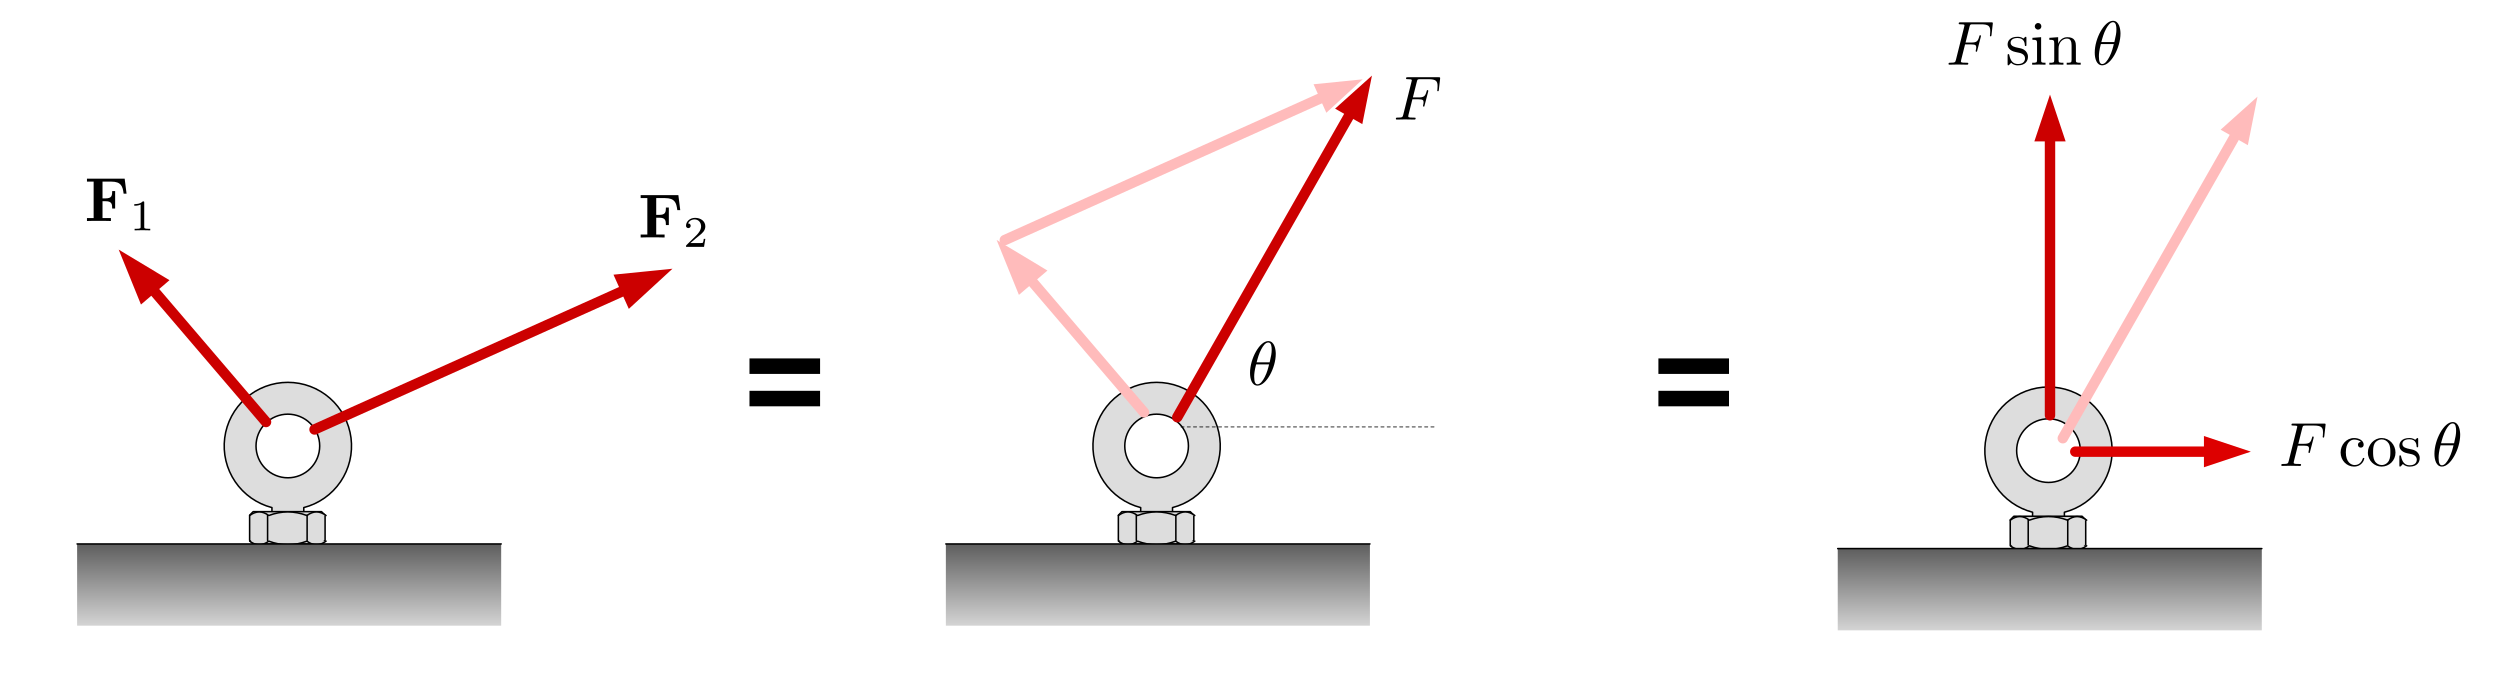 <?xml version="1.0" encoding="UTF-8" standalone="no"?>
<!DOCTYPE svg PUBLIC "-//W3C//DTD SVG 1.1//EN" "http://www.w3.org/Graphics/SVG/1.1/DTD/svg11.dtd">
<svg width="100%" height="100%" viewBox="0 0 480 131" version="1.1" xmlns="http://www.w3.org/2000/svg" xmlns:xlink="http://www.w3.org/1999/xlink" xml:space="preserve" xmlns:serif="http://www.serif.com/" style="fill-rule:evenodd;clip-rule:evenodd;stroke-linecap:round;stroke-linejoin:round;stroke-miterlimit:10;">
    <g id="equiv_forces" transform="matrix(2.662,0,0,2.17,-96.248,-52.953)">
        <rect x="36.157" y="24.401" width="180.319" height="60.365" style="fill:none;"/>
        <g transform="matrix(1.08,0,0,1.324,-64.272,-21.74)">
            <g>
                <g transform="matrix(0.24,0,0,-0.24,0.157,134.633)">
                    <path d="M713.071,250.004L713.071,274.424C715.141,274.959 717.098,275.864 718.846,277.096C720.594,278.327 722.104,279.865 723.305,281.635C724.505,283.405 725.374,285.377 725.872,287.457C726.369,289.537 726.486,291.689 726.217,293.811C725.947,295.932 725.296,297.987 724.294,299.876C723.293,301.766 721.958,303.458 720.353,304.872C718.749,306.285 716.901,307.397 714.901,308.152C712.901,308.908 710.78,309.295 708.641,309.295C706.503,309.295 704.382,308.908 702.382,308.152C700.381,307.397 698.534,306.285 696.93,304.872C695.325,303.458 693.99,301.766 692.988,299.876C691.987,297.987 691.336,295.932 691.066,293.811C690.797,291.689 690.913,289.537 691.411,287.457C691.908,285.377 692.778,283.405 693.978,281.635C695.178,279.865 696.689,278.327 698.437,277.096C700.185,275.864 702.142,274.959 704.212,274.424L704.212,250.004L713.071,250.004M699.783,291.578C699.783,292.742 700.012,293.894 700.457,294.968C700.903,296.043 701.555,297.02 702.378,297.842C703.2,298.665 704.177,299.317 705.252,299.762C706.326,300.208 707.478,300.437 708.641,300.437C709.805,300.437 710.957,300.208 712.031,299.762C713.106,299.317 714.083,298.665 714.905,297.842C715.728,297.02 716.38,296.043 716.825,294.968C717.271,293.894 717.5,292.742 717.5,291.578C717.5,290.415 717.271,289.263 716.825,288.188C716.38,287.114 715.728,286.137 714.905,285.315C714.083,284.492 713.106,283.84 712.031,283.394C710.957,282.949 709.805,282.72 708.641,282.72C707.478,282.72 706.326,282.949 705.252,283.394C704.177,283.84 703.2,284.492 702.378,285.315C701.555,286.137 700.903,287.114 700.457,288.188C700.012,289.263 699.783,290.415 699.783,291.578" style="fill:rgb(221,221,221);stroke:black;stroke-width:0.43px;"/>
                </g>
                <g transform="matrix(0.24,0,0,-0.24,0.157,139.841)">
                    <path d="M698,294L699,295L718,295L719,294L719,287L718,286L699,286L698,287L698,294Z" style="fill:rgb(221,221,221);stroke:black;stroke-width:0.43px;"/>
                </g>
                <g transform="matrix(0.24,0,0,-0.24,0.157,137.881)">
                    <path d="M698.021,285.747C699.791,287.085 701.561,287.085 703.331,285.747C706.871,287.085 710.411,287.085 713.952,285.747C715.722,287.085 717.492,287.085 719.262,285.747" style="fill:rgb(221,221,221);stroke:black;stroke-width:0.43px;"/>
                </g>
                <g transform="matrix(0.24,0,0,-0.24,0.157,141.948)">
                    <path d="M698.021,295.559C699.791,294.221 701.561,294.221 703.331,295.559C706.871,294.221 710.411,294.221 713.952,295.559C715.722,294.221 717.492,294.221 719.262,295.559" style="fill:rgb(221,221,221);stroke:black;stroke-width:0.43px;"/>
                </g>
                <g transform="matrix(0,0.24,-0.24,0,238.597,-98.599)">
                    <path d="M699.5,290.5L706.5,290.5" style="fill:none;fill-rule:nonzero;stroke:black;stroke-width:0.43px;"/>
                </g>
                <g transform="matrix(0,-0.24,0.24,0,101.797,241.481)">
                    <path d="M710.5,290.5L717.5,290.5" style="fill:none;fill-rule:nonzero;stroke:black;stroke-width:0.43px;"/>
                </g>
            </g>
            <g>
                <g transform="matrix(1,0,0,1,36.157,24.401)">
                    <rect x="120" y="46.8" width="28.32" height="5.463" style="fill:url(#_Linear1);"/>
                </g>
                <g transform="matrix(0.24,0,0,-0.24,0.157,142.001)">
                    <path d="M650,295L768,295" style="fill:none;fill-rule:nonzero;stroke:black;stroke-width:0.43px;"/>
                </g>
            </g>
        </g>
        <g transform="matrix(1.08,0,0,1.324,-126.931,-21.74)">
            <g>
                <g transform="matrix(0.24,0,0,-0.24,0.157,134.633)">
                    <path d="M713.071,250.004L713.071,274.424C715.141,274.959 717.098,275.864 718.846,277.096C720.594,278.327 722.104,279.865 723.305,281.635C724.505,283.405 725.374,285.377 725.872,287.457C726.369,289.537 726.486,291.689 726.217,293.811C725.947,295.932 725.296,297.987 724.294,299.876C723.293,301.766 721.958,303.458 720.353,304.872C718.749,306.285 716.901,307.397 714.901,308.152C712.901,308.908 710.78,309.295 708.641,309.295C706.503,309.295 704.382,308.908 702.382,308.152C700.381,307.397 698.534,306.285 696.93,304.872C695.325,303.458 693.99,301.766 692.988,299.876C691.987,297.987 691.336,295.932 691.066,293.811C690.797,291.689 690.913,289.537 691.411,287.457C691.908,285.377 692.778,283.405 693.978,281.635C695.178,279.865 696.689,278.327 698.437,277.096C700.185,275.864 702.142,274.959 704.212,274.424L704.212,250.004L713.071,250.004M699.783,291.578C699.783,292.742 700.012,293.894 700.457,294.968C700.903,296.043 701.555,297.02 702.378,297.842C703.2,298.665 704.177,299.317 705.252,299.762C706.326,300.208 707.478,300.437 708.641,300.437C709.805,300.437 710.957,300.208 712.031,299.762C713.106,299.317 714.083,298.665 714.905,297.842C715.728,297.02 716.38,296.043 716.825,294.968C717.271,293.894 717.5,292.742 717.5,291.578C717.5,290.415 717.271,289.263 716.825,288.188C716.38,287.114 715.728,286.137 714.905,285.315C714.083,284.492 713.106,283.84 712.031,283.394C710.957,282.949 709.805,282.72 708.641,282.72C707.478,282.72 706.326,282.949 705.252,283.394C704.177,283.84 703.2,284.492 702.378,285.315C701.555,286.137 700.903,287.114 700.457,288.188C700.012,289.263 699.783,290.415 699.783,291.578" style="fill:rgb(221,221,221);stroke:black;stroke-width:0.43px;"/>
                </g>
                <g transform="matrix(0.24,0,0,-0.24,0.157,139.841)">
                    <path d="M698,294L699,295L718,295L719,294L719,287L718,286L699,286L698,287L698,294Z" style="fill:rgb(221,221,221);stroke:black;stroke-width:0.43px;"/>
                </g>
                <g transform="matrix(0.24,0,0,-0.24,0.157,137.881)">
                    <path d="M698.021,285.747C699.791,287.085 701.561,287.085 703.331,285.747C706.871,287.085 710.411,287.085 713.952,285.747C715.722,287.085 717.492,287.085 719.262,285.747" style="fill:rgb(221,221,221);stroke:black;stroke-width:0.43px;"/>
                </g>
                <g transform="matrix(0.24,0,0,-0.24,0.157,141.948)">
                    <path d="M698.021,295.559C699.791,294.221 701.561,294.221 703.331,295.559C706.871,294.221 710.411,294.221 713.952,295.559C715.722,294.221 717.492,294.221 719.262,295.559" style="fill:rgb(221,221,221);stroke:black;stroke-width:0.43px;"/>
                </g>
                <g transform="matrix(0,0.24,-0.24,0,238.597,-98.599)">
                    <path d="M699.5,290.5L706.5,290.5" style="fill:none;fill-rule:nonzero;stroke:black;stroke-width:0.43px;"/>
                </g>
                <g transform="matrix(0,-0.24,0.24,0,101.797,241.481)">
                    <path d="M710.5,290.5L717.5,290.5" style="fill:none;fill-rule:nonzero;stroke:black;stroke-width:0.43px;"/>
                </g>
            </g>
            <g>
                <g transform="matrix(1,0,0,1,36.157,24.401)">
                    <rect x="120" y="46.8" width="28.32" height="5.463" style="fill:url(#_Linear2);"/>
                </g>
                <g transform="matrix(0.24,0,0,-0.24,0.157,142.001)">
                    <path d="M650,295L768,295" style="fill:none;fill-rule:nonzero;stroke:black;stroke-width:0.43px;"/>
                </g>
            </g>
        </g>
        <g transform="matrix(1.08,0,0,1.324,0.056,-21.329)">
            <g>
                <g transform="matrix(0.24,0,0,-0.24,0.157,134.633)">
                    <path d="M713.071,250.004L713.071,274.424C715.141,274.959 717.098,275.864 718.846,277.096C720.594,278.327 722.104,279.865 723.305,281.635C724.505,283.405 725.374,285.377 725.872,287.457C726.369,289.537 726.486,291.689 726.217,293.811C725.947,295.932 725.296,297.987 724.294,299.876C723.293,301.766 721.958,303.458 720.353,304.872C718.749,306.285 716.901,307.397 714.901,308.152C712.901,308.908 710.78,309.295 708.641,309.295C706.503,309.295 704.382,308.908 702.382,308.152C700.381,307.397 698.534,306.285 696.93,304.872C695.325,303.458 693.99,301.766 692.988,299.876C691.987,297.987 691.336,295.932 691.066,293.811C690.797,291.689 690.913,289.537 691.411,287.457C691.908,285.377 692.778,283.405 693.978,281.635C695.178,279.865 696.689,278.327 698.437,277.096C700.185,275.864 702.142,274.959 704.212,274.424L704.212,250.004L713.071,250.004M699.783,291.578C699.783,292.742 700.012,293.894 700.457,294.968C700.903,296.043 701.555,297.02 702.378,297.842C703.2,298.665 704.177,299.317 705.252,299.762C706.326,300.208 707.478,300.437 708.641,300.437C709.805,300.437 710.957,300.208 712.031,299.762C713.106,299.317 714.083,298.665 714.905,297.842C715.728,297.02 716.38,296.043 716.825,294.968C717.271,293.894 717.5,292.742 717.5,291.578C717.5,290.415 717.271,289.263 716.825,288.188C716.38,287.114 715.728,286.137 714.905,285.315C714.083,284.492 713.106,283.84 712.031,283.394C710.957,282.949 709.805,282.72 708.641,282.72C707.478,282.72 706.326,282.949 705.252,283.394C704.177,283.84 703.2,284.492 702.378,285.315C701.555,286.137 700.903,287.114 700.457,288.188C700.012,289.263 699.783,290.415 699.783,291.578" style="fill:rgb(221,221,221);stroke:black;stroke-width:0.43px;"/>
                </g>
                <g transform="matrix(0.24,0,0,-0.24,0.157,139.841)">
                    <path d="M698,294L699,295L718,295L719,294L719,287L718,286L699,286L698,287L698,294Z" style="fill:rgb(221,221,221);stroke:black;stroke-width:0.43px;"/>
                </g>
                <g transform="matrix(0.24,0,0,-0.24,0.157,137.881)">
                    <path d="M698.021,285.747C699.791,287.085 701.561,287.085 703.331,285.747C706.871,287.085 710.411,287.085 713.952,285.747C715.722,287.085 717.492,287.085 719.262,285.747" style="fill:rgb(221,221,221);stroke:black;stroke-width:0.43px;"/>
                </g>
                <g transform="matrix(0.24,0,0,-0.24,0.157,141.948)">
                    <path d="M698.021,295.559C699.791,294.221 701.561,294.221 703.331,295.559C706.871,294.221 710.411,294.221 713.952,295.559C715.722,294.221 717.492,294.221 719.262,295.559" style="fill:rgb(221,221,221);stroke:black;stroke-width:0.43px;"/>
                </g>
                <g transform="matrix(0,0.24,-0.24,0,238.597,-98.599)">
                    <path d="M699.5,290.5L706.5,290.5" style="fill:none;fill-rule:nonzero;stroke:black;stroke-width:0.43px;"/>
                </g>
                <g transform="matrix(0,-0.24,0.24,0,101.797,241.481)">
                    <path d="M710.5,290.5L717.5,290.5" style="fill:none;fill-rule:nonzero;stroke:black;stroke-width:0.43px;"/>
                </g>
            </g>
            <g>
                <g transform="matrix(1,0,0,1,36.157,24.401)">
                    <rect x="120" y="46.8" width="28.32" height="5.463" style="fill:url(#_Linear3);"/>
                </g>
                <g transform="matrix(0.24,0,0,-0.24,0.157,142.001)">
                    <path d="M650,295L768,295" style="fill:none;fill-rule:nonzero;stroke:black;stroke-width:0.43px;"/>
                </g>
            </g>
        </g>
        <g transform="matrix(0.259,0,0,-0.318,-0.913,147.4)">
            <path d="M472,268L543,268" style="fill:none;fill-rule:nonzero;stroke:black;stroke-width:0.22px;stroke-dasharray:0.87,0.87,0.87,0.87;"/>
        </g>
        <g transform="matrix(1.08,0,0,1.324,-10.396,-21.734)">
            <g transform="matrix(0.119,-0.209,0.209,0.119,23.879,131.357)">
                <g transform="matrix(0.716,1.26,-1.26,0.716,389.245,-129.033)">
                    <path d="M255.466,21.178L262.522,14.836L260.682,24.143L255.466,21.178Z" style="fill:rgb(204,0,0);fill-rule:nonzero;"/>
                    <path d="M225.277,80.359C225.277,80.359 249.652,37.478 258.964,21.095" style="fill:none;fill-rule:nonzero;stroke:rgb(204,0,0);stroke-width:2px;stroke-miterlimit:1.5;"/>
                </g>
            </g>
            <g transform="matrix(1.014,-0.006,-0.006,1.003,82.012,11.607)">
                <g transform="matrix(0.343,0.002,0.002,0.347,-38.216,22.928)">
                    <path d="M252.179,16.255L261.618,15.306L254.636,21.729L252.179,16.255Z" style="fill:rgb(255,187,187);"/>
                    <path d="M192.896,46.16C192.896,46.16 237.865,25.971 255.049,18.255" style="fill:none;stroke:rgb(255,187,187);stroke-width:2px;stroke-miterlimit:1.5;"/>
                </g>
            </g>
            <g transform="matrix(1,0,0,1,94.77,23.762)">
                <g transform="matrix(0.348,-0,-0,0.348,-51.649,11.076)">
                    <path d="M195.487,56.653L191.21,46.103L200.962,51.977L195.487,56.653Z" style="fill:rgb(255,187,187);"/>
                    <path d="M219.488,79.209C219.488,79.209 205.067,62.326 196.821,52.673" style="fill:none;stroke:rgb(255,187,187);stroke-width:2px;stroke-miterlimit:1.5;"/>
                </g>
            </g>
        </g>
        <g transform="matrix(1.095,-0.008,-0.007,1.328,28.388,10.371)">
            <g transform="matrix(0.343,0.002,0.002,0.347,7.163,10.61)">
                <path d="M117.846,52.76L129.173,51.621L120.795,59.328L117.846,52.76Z" style="fill:rgb(204,0,0);"/>
                <path d="M60.452,82.475C60.452,82.475 103.241,63.264 121.291,55.159" style="fill:none;stroke:rgb(204,0,0);stroke-width:2px;stroke-miterlimit:1.5;"/>
            </g>
        </g>
        <g transform="matrix(1.08,0,0,1.324,28.638,10.579)">
            <g transform="matrix(0.348,-0,-0,0.348,6.964,10.438)">
                <path d="M27.045,58.489L22.768,47.939L32.52,53.813L27.045,58.489Z" style="fill:rgb(204,0,0);"/>
                <path d="M51.046,81.045C51.046,81.045 36.625,64.162 28.379,54.509" style="fill:none;stroke:rgb(204,0,0);stroke-width:2px;stroke-miterlimit:1.5;"/>
            </g>
        </g>
        <g transform="matrix(1.08,0,0,1.324,-10.396,-21.734)">
            <g transform="matrix(0.119,-0.209,0.209,0.119,83.045,132.757)">
                <g transform="matrix(0.716,1.26,-1.26,0.716,272.493,-346.235)">
                    <path d="M425.496,25.201L432.551,18.859L430.712,28.166L425.496,25.201Z" style="fill:rgb(255,187,187);fill-rule:nonzero;"/>
                    <path d="M395.307,84.382C395.307,84.382 419.681,41.501 428.993,25.119" style="fill:none;fill-rule:nonzero;stroke:rgb(255,187,187);stroke-width:2px;stroke-miterlimit:1.5;"/>
                </g>
            </g>
            <g transform="matrix(0,0.228,-0.24,0,230.879,-109.77)">
                <g transform="matrix(0,-1.45,1.524,0,633.262,782.323)">
                    <path d="M396.358,27.859L393.358,18.859L390.358,27.859L396.358,27.859Z" style="fill:rgb(204,0,0);fill-rule:nonzero;"/>
                    <path d="M393.358,26.059L393.358,80.546" style="fill:none;fill-rule:nonzero;stroke:rgb(204,0,0);stroke-width:2px;stroke-miterlimit:1.5;"/>
                </g>
            </g>
            <g transform="matrix(-0.23,0,0,-0.24,358.38,129.346)">
                <g transform="matrix(-1.514,-0,-0,-1.45,1372.08,393.783)">
                    <path d="M423.551,89.754L432.551,86.754L423.551,83.754L423.551,89.754Z" style="fill:rgb(221,0,0);fill-rule:nonzero;"/>
                    <path d="M425.351,86.754L398.876,86.754" style="fill:none;fill-rule:nonzero;stroke:rgb(221,0,0);stroke-width:2px;"/>
                </g>
            </g>
        </g>
        <g transform="matrix(1.08,0,0,1.324,-10.759,-10.001)">
            <g transform="matrix(1,0,0,1,36.347,27.053)">
                <rect x="57.146" y="22.883" width="4.715" height="1.036"/>
            </g>
            <g transform="matrix(1,0,0,1,36.347,29.218)">
                <rect x="57.146" y="22.883" width="4.715" height="1.036"/>
            </g>
        </g>
        <g transform="matrix(1.08,0,0,1.324,54.798,-10.001)">
            <g transform="matrix(1,0,0,1,36.347,27.053)">
                <rect x="57.146" y="22.883" width="4.715" height="1.036"/>
            </g>
            <g transform="matrix(1,0,0,1,36.347,29.218)">
                <rect x="57.146" y="22.883" width="4.715" height="1.036"/>
            </g>
        </g>
        <g transform="matrix(1,0,0,1,-92.349,-2.285)">
            <g id="glyph-0-1" transform="matrix(0.376,0,0,0.461,134.601,46.242)">
                <g>
                    <path d="M7.703,-8.125L0.469,-8.125L0.469,-7.563L1.75,-7.563L1.75,-0.563L0.469,-0.563L0.469,0C0.922,-0.031 2.125,-0.031 2.656,-0.031C3.234,-0.031 4.547,-0.031 5.063,0L5.063,-0.563L3.453,-0.563L3.453,-3.797L4.047,-3.797C5.203,-3.797 5.313,-3.281 5.313,-2.391L5.875,-2.391L5.875,-5.75L5.313,-5.75C5.313,-4.859 5.219,-4.344 4.047,-4.344L3.453,-4.344L3.453,-7.563L5.125,-7.563C7.047,-7.563 7.328,-6.641 7.5,-5.25L8.063,-5.25L7.703,-8.125Z" style="fill-rule:nonzero;"/>
                </g>
            </g>
            <g id="glyph-1-1" transform="matrix(0.376,0,0,0.461,137.85,47.068)">
                <g>
                    <path d="M2.813,-5.328C2.813,-5.547 2.781,-5.563 2.547,-5.563C2.016,-5.031 1.25,-5.031 0.906,-5.031L0.906,-4.719C1.109,-4.719 1.672,-4.719 2.125,-4.953L2.125,-0.688C2.125,-0.406 2.125,-0.297 1.297,-0.297L0.969,-0.297L0.969,0C1.125,-0.016 2.156,-0.031 2.469,-0.031C2.719,-0.031 3.781,-0.016 3.969,0L3.969,-0.297L3.641,-0.297C2.813,-0.297 2.813,-0.406 2.813,-0.688L2.813,-5.328Z" style="fill-rule:nonzero;"/>
                </g>
            </g>
        </g>
        <g transform="matrix(1,0,0,1,-57.678,-0.826)">
            <g id="glyph-0-11" serif:id="glyph-0-1" transform="matrix(0.376,0,0,0.461,139.866,46.242)">
                <g>
                    <path d="M7.703,-8.125L0.469,-8.125L0.469,-7.563L1.75,-7.563L1.75,-0.563L0.469,-0.563L0.469,0C0.922,-0.031 2.125,-0.031 2.656,-0.031C3.234,-0.031 4.547,-0.031 5.063,0L5.063,-0.563L3.453,-0.563L3.453,-3.797L4.047,-3.797C5.203,-3.797 5.313,-3.281 5.313,-2.391L5.875,-2.391L5.875,-5.75L5.313,-5.75C5.313,-4.859 5.219,-4.344 4.047,-4.344L3.453,-4.344L3.453,-7.563L5.125,-7.563C7.047,-7.563 7.328,-6.641 7.5,-5.25L8.063,-5.25L7.703,-8.125Z" style="fill-rule:nonzero;"/>
                </g>
            </g>
            <g id="glyph-1-2" transform="matrix(0.376,0,0,0.461,143.115,47.068)">
                <g>
                    <path d="M4.234,-1.531L3.938,-1.531C3.922,-1.344 3.828,-0.844 3.734,-0.766C3.656,-0.719 3.016,-0.719 2.891,-0.719L1.359,-0.719C2.234,-1.484 2.531,-1.719 3.031,-2.125C3.656,-2.609 4.234,-3.125 4.234,-3.922C4.234,-4.938 3.344,-5.563 2.266,-5.563C1.234,-5.563 0.531,-4.828 0.531,-4.063C0.531,-3.641 0.891,-3.594 0.969,-3.594C1.172,-3.594 1.422,-3.734 1.422,-4.031C1.422,-4.188 1.359,-4.484 0.922,-4.484C1.188,-5.078 1.75,-5.266 2.141,-5.266C2.984,-5.266 3.422,-4.609 3.422,-3.922C3.422,-3.203 2.891,-2.625 2.625,-2.313L0.609,-0.328C0.531,-0.25 0.531,-0.234 0.531,0L3.984,0L4.234,-1.531Z" style="fill-rule:nonzero;"/>
                </g>
            </g>
        </g>
        <g id="glyph-2-1" transform="matrix(0.376,0,0,0.461,136.664,34.981)">
            <g>
                <path d="M3.625,-3.891L4.781,-3.891C5.672,-3.891 5.766,-3.688 5.766,-3.344C5.766,-3.266 5.766,-3.125 5.688,-2.766C5.672,-2.703 5.656,-2.656 5.656,-2.625C5.656,-2.531 5.719,-2.484 5.797,-2.484C5.922,-2.484 5.922,-2.516 5.969,-2.734L6.641,-5.328C6.672,-5.469 6.672,-5.484 6.672,-5.516C6.672,-5.547 6.641,-5.656 6.531,-5.656C6.406,-5.656 6.391,-5.594 6.344,-5.406C6.094,-4.469 5.828,-4.25 4.813,-4.25L3.719,-4.25L4.484,-7.297C4.594,-7.703 4.609,-7.75 5.125,-7.75L6.703,-7.75C8.172,-7.75 8.453,-7.359 8.453,-6.438C8.453,-6.172 8.453,-6.125 8.422,-5.797C8.391,-5.641 8.391,-5.625 8.391,-5.578C8.391,-5.516 8.422,-5.438 8.531,-5.438C8.672,-5.438 8.672,-5.516 8.703,-5.734L8.938,-7.813C8.984,-8.125 8.922,-8.125 8.625,-8.125L2.766,-8.125C2.516,-8.125 2.406,-8.125 2.406,-7.891C2.406,-7.75 2.516,-7.75 2.734,-7.75C3.172,-7.75 3.516,-7.75 3.516,-7.547C3.516,-7.5 3.516,-7.469 3.453,-7.25L1.875,-0.938C1.75,-0.469 1.734,-0.375 0.781,-0.375C0.578,-0.375 0.453,-0.375 0.453,-0.141C0.453,0 0.594,0 0.641,0C0.984,0 1.859,-0.031 2.219,-0.031C2.609,-0.031 3.594,0 4,0C4.094,0 4.25,0 4.25,-0.234C4.25,-0.328 4.172,-0.344 4.172,-0.359C4.141,-0.375 4.109,-0.375 3.844,-0.375C3.578,-0.375 3.516,-0.375 3.219,-0.391C2.875,-0.438 2.828,-0.484 2.828,-0.641C2.828,-0.656 2.828,-0.734 2.875,-0.906L3.625,-3.891Z" style="fill-rule:nonzero;"/>
            </g>
        </g>
        <g id="glyph-3-1" transform="matrix(0.376,0,0,0.461,126.128,58.464)">
            <g>
                <path d="M5.438,-5.969C5.438,-6.766 5.219,-8.422 4,-8.422C2.344,-8.422 0.5,-5.063 0.5,-2.313C0.5,-1.188 0.844,0.125 1.938,0.125C3.625,0.125 5.438,-3.297 5.438,-5.969ZM1.766,-4.344C1.969,-5.109 2.219,-6.063 2.688,-6.906C3.016,-7.5 3.453,-8.156 4,-8.156C4.578,-8.156 4.656,-7.406 4.656,-6.719C4.656,-6.125 4.547,-5.516 4.266,-4.344L1.766,-4.344ZM4.156,-3.953C4.031,-3.406 3.781,-2.391 3.328,-1.531C2.906,-0.719 2.453,-0.125 1.938,-0.125C1.547,-0.125 1.297,-0.484 1.297,-1.594C1.297,-2.094 1.359,-2.781 1.672,-3.953L4.156,-3.953Z" style="fill-rule:nonzero;"/>
            </g>
        </g>
        <g transform="matrix(1,0,0,1,25.656,-16.117)">
            <g id="glyph-2-11" serif:id="glyph-2-1" transform="matrix(0.376,0,0,0.461,150.87,46.242)">
                <g>
                    <path d="M3.625,-3.891L4.781,-3.891C5.672,-3.891 5.766,-3.688 5.766,-3.344C5.766,-3.266 5.766,-3.125 5.688,-2.766C5.672,-2.703 5.656,-2.656 5.656,-2.625C5.656,-2.531 5.719,-2.484 5.797,-2.484C5.922,-2.484 5.922,-2.516 5.969,-2.734L6.641,-5.328C6.672,-5.469 6.672,-5.484 6.672,-5.516C6.672,-5.547 6.641,-5.656 6.531,-5.656C6.406,-5.656 6.391,-5.594 6.344,-5.406C6.094,-4.469 5.828,-4.25 4.813,-4.25L3.719,-4.25L4.484,-7.297C4.594,-7.703 4.609,-7.75 5.125,-7.75L6.703,-7.75C8.172,-7.75 8.453,-7.359 8.453,-6.438C8.453,-6.172 8.453,-6.125 8.422,-5.797C8.391,-5.641 8.391,-5.625 8.391,-5.578C8.391,-5.516 8.422,-5.438 8.531,-5.438C8.672,-5.438 8.672,-5.516 8.703,-5.734L8.938,-7.813C8.984,-8.125 8.922,-8.125 8.625,-8.125L2.766,-8.125C2.516,-8.125 2.406,-8.125 2.406,-7.891C2.406,-7.75 2.516,-7.75 2.734,-7.75C3.172,-7.75 3.516,-7.75 3.516,-7.547C3.516,-7.5 3.516,-7.469 3.453,-7.25L1.875,-0.938C1.75,-0.469 1.734,-0.375 0.781,-0.375C0.578,-0.375 0.453,-0.375 0.453,-0.141C0.453,0 0.594,0 0.641,0C0.984,0 1.859,-0.031 2.219,-0.031C2.609,-0.031 3.594,0 4,0C4.094,0 4.25,0 4.25,-0.234C4.25,-0.328 4.172,-0.344 4.172,-0.359C4.141,-0.375 4.109,-0.375 3.844,-0.375C3.578,-0.375 3.516,-0.375 3.219,-0.391C2.875,-0.438 2.828,-0.484 2.828,-0.641C2.828,-0.656 2.828,-0.734 2.875,-0.906L3.625,-3.891Z" style="fill-rule:nonzero;"/>
                </g>
            </g>
            <g transform="matrix(0.376,0,0,0.461,134.301,41.909)">
                <g id="glyph-4-1" transform="matrix(1,0,0,1,55.461,9.403)">
                    <path d="M2.484,-2.313C2.75,-2.266 3.734,-2.078 3.734,-1.219C3.734,-0.609 3.313,-0.125 2.375,-0.125C1.375,-0.125 0.938,-0.813 0.719,-1.828C0.688,-1.984 0.672,-2.031 0.547,-2.031C0.391,-2.031 0.391,-1.953 0.391,-1.734L0.391,-0.156C0.391,0.047 0.391,0.125 0.531,0.125C0.578,0.125 0.594,0.125 0.828,-0.109C0.844,-0.125 0.844,-0.156 1.063,-0.375C1.594,0.125 2.125,0.125 2.375,0.125C3.75,0.125 4.297,-0.672 4.297,-1.531C4.297,-2.156 3.938,-2.516 3.797,-2.672C3.406,-3.047 2.938,-3.141 2.438,-3.234C1.766,-3.375 0.969,-3.531 0.969,-4.219C0.969,-4.641 1.281,-5.125 2.313,-5.125C3.625,-5.125 3.688,-4.047 3.703,-3.688C3.719,-3.578 3.828,-3.578 3.844,-3.578C4,-3.578 4,-3.641 4,-3.859L4,-5.063C4,-5.266 4,-5.359 3.875,-5.359C3.813,-5.359 3.797,-5.359 3.641,-5.219C3.594,-5.156 3.484,-5.063 3.438,-5.016C2.969,-5.359 2.484,-5.359 2.313,-5.359C0.844,-5.359 0.391,-4.547 0.391,-3.891C0.391,-3.469 0.578,-3.125 0.906,-2.875C1.297,-2.563 1.625,-2.484 2.484,-2.313Z" style="fill-rule:nonzero;"/>
                </g>
                <g id="glyph-4-2" transform="matrix(1,0,0,1,60.171,9.403)">
                    <path d="M2.109,-5.281L0.438,-5.156L0.438,-4.781C1.219,-4.781 1.328,-4.703 1.328,-4.125L1.328,-0.906C1.328,-0.375 1.188,-0.375 0.391,-0.375L0.391,0C0.781,-0.016 1.422,-0.031 1.703,-0.031C2.125,-0.031 2.547,-0.016 2.953,0L2.953,-0.375C2.156,-0.375 2.109,-0.438 2.109,-0.891L2.109,-5.281ZM2.156,-7.359C2.156,-7.75 1.859,-8 1.531,-8C1.156,-8 0.891,-7.672 0.891,-7.359C0.891,-7.047 1.156,-6.734 1.531,-6.734C1.859,-6.734 2.156,-6.984 2.156,-7.359Z" style="fill-rule:nonzero;"/>
                </g>
                <g id="glyph-4-3" transform="matrix(1,0,0,1,63.483,9.403)">
                    <path d="M1.313,-4.109L1.313,-0.906C1.313,-0.375 1.188,-0.375 0.375,-0.375L0.375,0C0.797,-0.016 1.406,-0.031 1.734,-0.031C2.047,-0.031 2.672,-0.016 3.078,0L3.078,-0.375C2.266,-0.375 2.141,-0.375 2.141,-0.906L2.141,-3.109C2.141,-4.344 2.984,-5.016 3.75,-5.016C4.5,-5.016 4.641,-4.375 4.641,-3.688L4.641,-0.906C4.641,-0.375 4.5,-0.375 3.703,-0.375L3.703,0C4.125,-0.016 4.734,-0.031 5.063,-0.031C5.359,-0.031 5.984,-0.016 6.391,0L6.391,-0.375C5.766,-0.375 5.469,-0.375 5.469,-0.734L5.469,-3.016C5.469,-4.047 5.469,-4.406 5.094,-4.844C4.922,-5.047 4.531,-5.281 3.844,-5.281C2.969,-5.281 2.406,-4.766 2.063,-4.031L2.063,-5.281L0.375,-5.156L0.375,-4.781C1.219,-4.781 1.313,-4.703 1.313,-4.109Z" style="fill-rule:nonzero;"/>
                </g>
            </g>
            <g id="glyph-3-11" serif:id="glyph-3-1" transform="matrix(0.376,0,0,0.461,161.398,46.242)">
                <g>
                    <path d="M5.438,-5.969C5.438,-6.766 5.219,-8.422 4,-8.422C2.344,-8.422 0.5,-5.063 0.5,-2.313C0.5,-1.188 0.844,0.125 1.938,0.125C3.625,0.125 5.438,-3.297 5.438,-5.969ZM1.766,-4.344C1.969,-5.109 2.219,-6.063 2.688,-6.906C3.016,-7.5 3.453,-8.156 4,-8.156C4.578,-8.156 4.656,-7.406 4.656,-6.719C4.656,-6.125 4.547,-5.516 4.266,-4.344L1.766,-4.344ZM4.156,-3.953C4.031,-3.406 3.781,-2.391 3.328,-1.531C2.906,-0.719 2.453,-0.125 1.938,-0.125C1.547,-0.125 1.297,-0.484 1.297,-1.594C1.297,-2.094 1.359,-2.781 1.672,-3.953L4.156,-3.953Z" style="fill-rule:nonzero;"/>
                </g>
            </g>
        </g>
        <g transform="matrix(1,0,0,1,36.902,19.385)">
            <g id="glyph-2-12" serif:id="glyph-2-1" transform="matrix(0.376,0,0,0.461,163.625,46.242)">
                <g>
                    <path d="M3.625,-3.891L4.781,-3.891C5.672,-3.891 5.766,-3.688 5.766,-3.344C5.766,-3.266 5.766,-3.125 5.688,-2.766C5.672,-2.703 5.656,-2.656 5.656,-2.625C5.656,-2.531 5.719,-2.484 5.797,-2.484C5.922,-2.484 5.922,-2.516 5.969,-2.734L6.641,-5.328C6.672,-5.469 6.672,-5.484 6.672,-5.516C6.672,-5.547 6.641,-5.656 6.531,-5.656C6.406,-5.656 6.391,-5.594 6.344,-5.406C6.094,-4.469 5.828,-4.25 4.813,-4.25L3.719,-4.25L4.484,-7.297C4.594,-7.703 4.609,-7.75 5.125,-7.75L6.703,-7.75C8.172,-7.75 8.453,-7.359 8.453,-6.438C8.453,-6.172 8.453,-6.125 8.422,-5.797C8.391,-5.641 8.391,-5.625 8.391,-5.578C8.391,-5.516 8.422,-5.438 8.531,-5.438C8.672,-5.438 8.672,-5.516 8.703,-5.734L8.938,-7.813C8.984,-8.125 8.922,-8.125 8.625,-8.125L2.766,-8.125C2.516,-8.125 2.406,-8.125 2.406,-7.891C2.406,-7.75 2.516,-7.75 2.734,-7.75C3.172,-7.75 3.516,-7.75 3.516,-7.547C3.516,-7.5 3.516,-7.469 3.453,-7.25L1.875,-0.938C1.75,-0.469 1.734,-0.375 0.781,-0.375C0.578,-0.375 0.453,-0.375 0.453,-0.141C0.453,0 0.594,0 0.641,0C0.984,0 1.859,-0.031 2.219,-0.031C2.609,-0.031 3.594,0 4,0C4.094,0 4.25,0 4.25,-0.234C4.25,-0.328 4.172,-0.344 4.172,-0.359C4.141,-0.375 4.109,-0.375 3.844,-0.375C3.578,-0.375 3.516,-0.375 3.219,-0.391C2.875,-0.438 2.828,-0.484 2.828,-0.641C2.828,-0.656 2.828,-0.734 2.875,-0.906L3.625,-3.891Z" style="fill-rule:nonzero;"/>
                </g>
            </g>
            <g transform="matrix(0.376,0,0,0.461,134.301,41.909)">
                <g id="glyph-4-4" transform="matrix(1,0,0,1,89.416,9.403)">
                    <path d="M1.406,-2.609C1.406,-4.547 2.375,-5.063 3.016,-5.063C3.125,-5.063 3.875,-5.047 4.297,-4.609C3.797,-4.578 3.734,-4.219 3.734,-4.063C3.734,-3.75 3.938,-3.516 4.281,-3.516C4.594,-3.516 4.828,-3.719 4.828,-4.078C4.828,-4.891 3.922,-5.359 3,-5.359C1.5,-5.359 0.406,-4.063 0.406,-2.578C0.406,-1.047 1.594,0.125 2.969,0.125C4.578,0.125 4.953,-1.297 4.953,-1.422C4.953,-1.547 4.844,-1.547 4.813,-1.547C4.703,-1.547 4.672,-1.5 4.656,-1.422C4.297,-0.313 3.531,-0.172 3.078,-0.172C2.453,-0.172 1.406,-0.688 1.406,-2.609Z" style="fill-rule:nonzero;"/>
                </g>
                <g id="glyph-4-5" transform="matrix(1,0,0,1,94.724,9.403)">
                    <path d="M5.625,-2.563C5.625,-4.094 4.438,-5.359 2.984,-5.359C1.5,-5.359 0.328,-4.047 0.328,-2.563C0.328,-1.016 1.578,0.125 2.969,0.125C4.422,0.125 5.625,-1.047 5.625,-2.563ZM2.984,-0.172C2.469,-0.172 1.953,-0.422 1.625,-0.969C1.328,-1.5 1.328,-2.219 1.328,-2.656C1.328,-3.125 1.328,-3.766 1.609,-4.297C1.938,-4.844 2.5,-5.094 2.969,-5.094C3.5,-5.094 4.016,-4.828 4.328,-4.313C4.641,-3.797 4.641,-3.109 4.641,-2.656C4.641,-2.219 4.641,-1.578 4.375,-1.047C4.109,-0.516 3.578,-0.172 2.984,-0.172Z" style="fill-rule:nonzero;"/>
                </g>
                <g id="glyph-4-11" serif:id="glyph-4-1" transform="matrix(1,0,0,1,100.701,9.403)">
                    <path d="M2.484,-2.313C2.75,-2.266 3.734,-2.078 3.734,-1.219C3.734,-0.609 3.313,-0.125 2.375,-0.125C1.375,-0.125 0.938,-0.813 0.719,-1.828C0.688,-1.984 0.672,-2.031 0.547,-2.031C0.391,-2.031 0.391,-1.953 0.391,-1.734L0.391,-0.156C0.391,0.047 0.391,0.125 0.531,0.125C0.578,0.125 0.594,0.125 0.828,-0.109C0.844,-0.125 0.844,-0.156 1.063,-0.375C1.594,0.125 2.125,0.125 2.375,0.125C3.75,0.125 4.297,-0.672 4.297,-1.531C4.297,-2.156 3.938,-2.516 3.797,-2.672C3.406,-3.047 2.938,-3.141 2.438,-3.234C1.766,-3.375 0.969,-3.531 0.969,-4.219C0.969,-4.641 1.281,-5.125 2.313,-5.125C3.625,-5.125 3.688,-4.047 3.703,-3.688C3.719,-3.578 3.828,-3.578 3.844,-3.578C4,-3.578 4,-3.641 4,-3.859L4,-5.063C4,-5.266 4,-5.359 3.875,-5.359C3.813,-5.359 3.797,-5.359 3.641,-5.219C3.594,-5.156 3.484,-5.063 3.438,-5.016C2.969,-5.359 2.484,-5.359 2.313,-5.359C0.844,-5.359 0.391,-4.547 0.391,-3.891C0.391,-3.469 0.578,-3.125 0.906,-2.875C1.297,-2.563 1.625,-2.484 2.484,-2.313Z" style="fill-rule:nonzero;"/>
                </g>
            </g>
            <g id="glyph-3-12" serif:id="glyph-3-1" transform="matrix(0.376,0,0,0.461,174.653,46.242)">
                <g>
                    <path d="M5.438,-5.969C5.438,-6.766 5.219,-8.422 4,-8.422C2.344,-8.422 0.5,-5.063 0.5,-2.313C0.5,-1.188 0.844,0.125 1.938,0.125C3.625,0.125 5.438,-3.297 5.438,-5.969ZM1.766,-4.344C1.969,-5.109 2.219,-6.063 2.688,-6.906C3.016,-7.5 3.453,-8.156 4,-8.156C4.578,-8.156 4.656,-7.406 4.656,-6.719C4.656,-6.125 4.547,-5.516 4.266,-4.344L1.766,-4.344ZM4.156,-3.953C4.031,-3.406 3.781,-2.391 3.328,-1.531C2.906,-0.719 2.453,-0.125 1.938,-0.125C1.547,-0.125 1.297,-0.484 1.297,-1.594C1.297,-2.094 1.359,-2.781 1.672,-3.953L4.156,-3.953Z" style="fill-rule:nonzero;"/>
                </g>
            </g>
        </g>
    </g>
    <defs>
        <linearGradient id="_Linear1" x1="0" y1="0" x2="1" y2="0" gradientUnits="userSpaceOnUse" gradientTransform="matrix(-0.001,-5.463,5.463,-0.001,130.853,52.263)"><stop offset="0" style="stop-color:rgb(212,212,212);stop-opacity:1"/><stop offset="1" style="stop-color:rgb(94,94,94);stop-opacity:1"/></linearGradient>
        <linearGradient id="_Linear2" x1="0" y1="0" x2="1" y2="0" gradientUnits="userSpaceOnUse" gradientTransform="matrix(-0.001,-5.463,5.463,-0.001,130.853,52.263)"><stop offset="0" style="stop-color:rgb(212,212,212);stop-opacity:1"/><stop offset="1" style="stop-color:rgb(94,94,94);stop-opacity:1"/></linearGradient>
        <linearGradient id="_Linear3" x1="0" y1="0" x2="1" y2="0" gradientUnits="userSpaceOnUse" gradientTransform="matrix(-0.001,-5.463,5.463,-0.001,130.853,52.263)"><stop offset="0" style="stop-color:rgb(212,212,212);stop-opacity:1"/><stop offset="1" style="stop-color:rgb(94,94,94);stop-opacity:1"/></linearGradient>
    </defs>
</svg>
